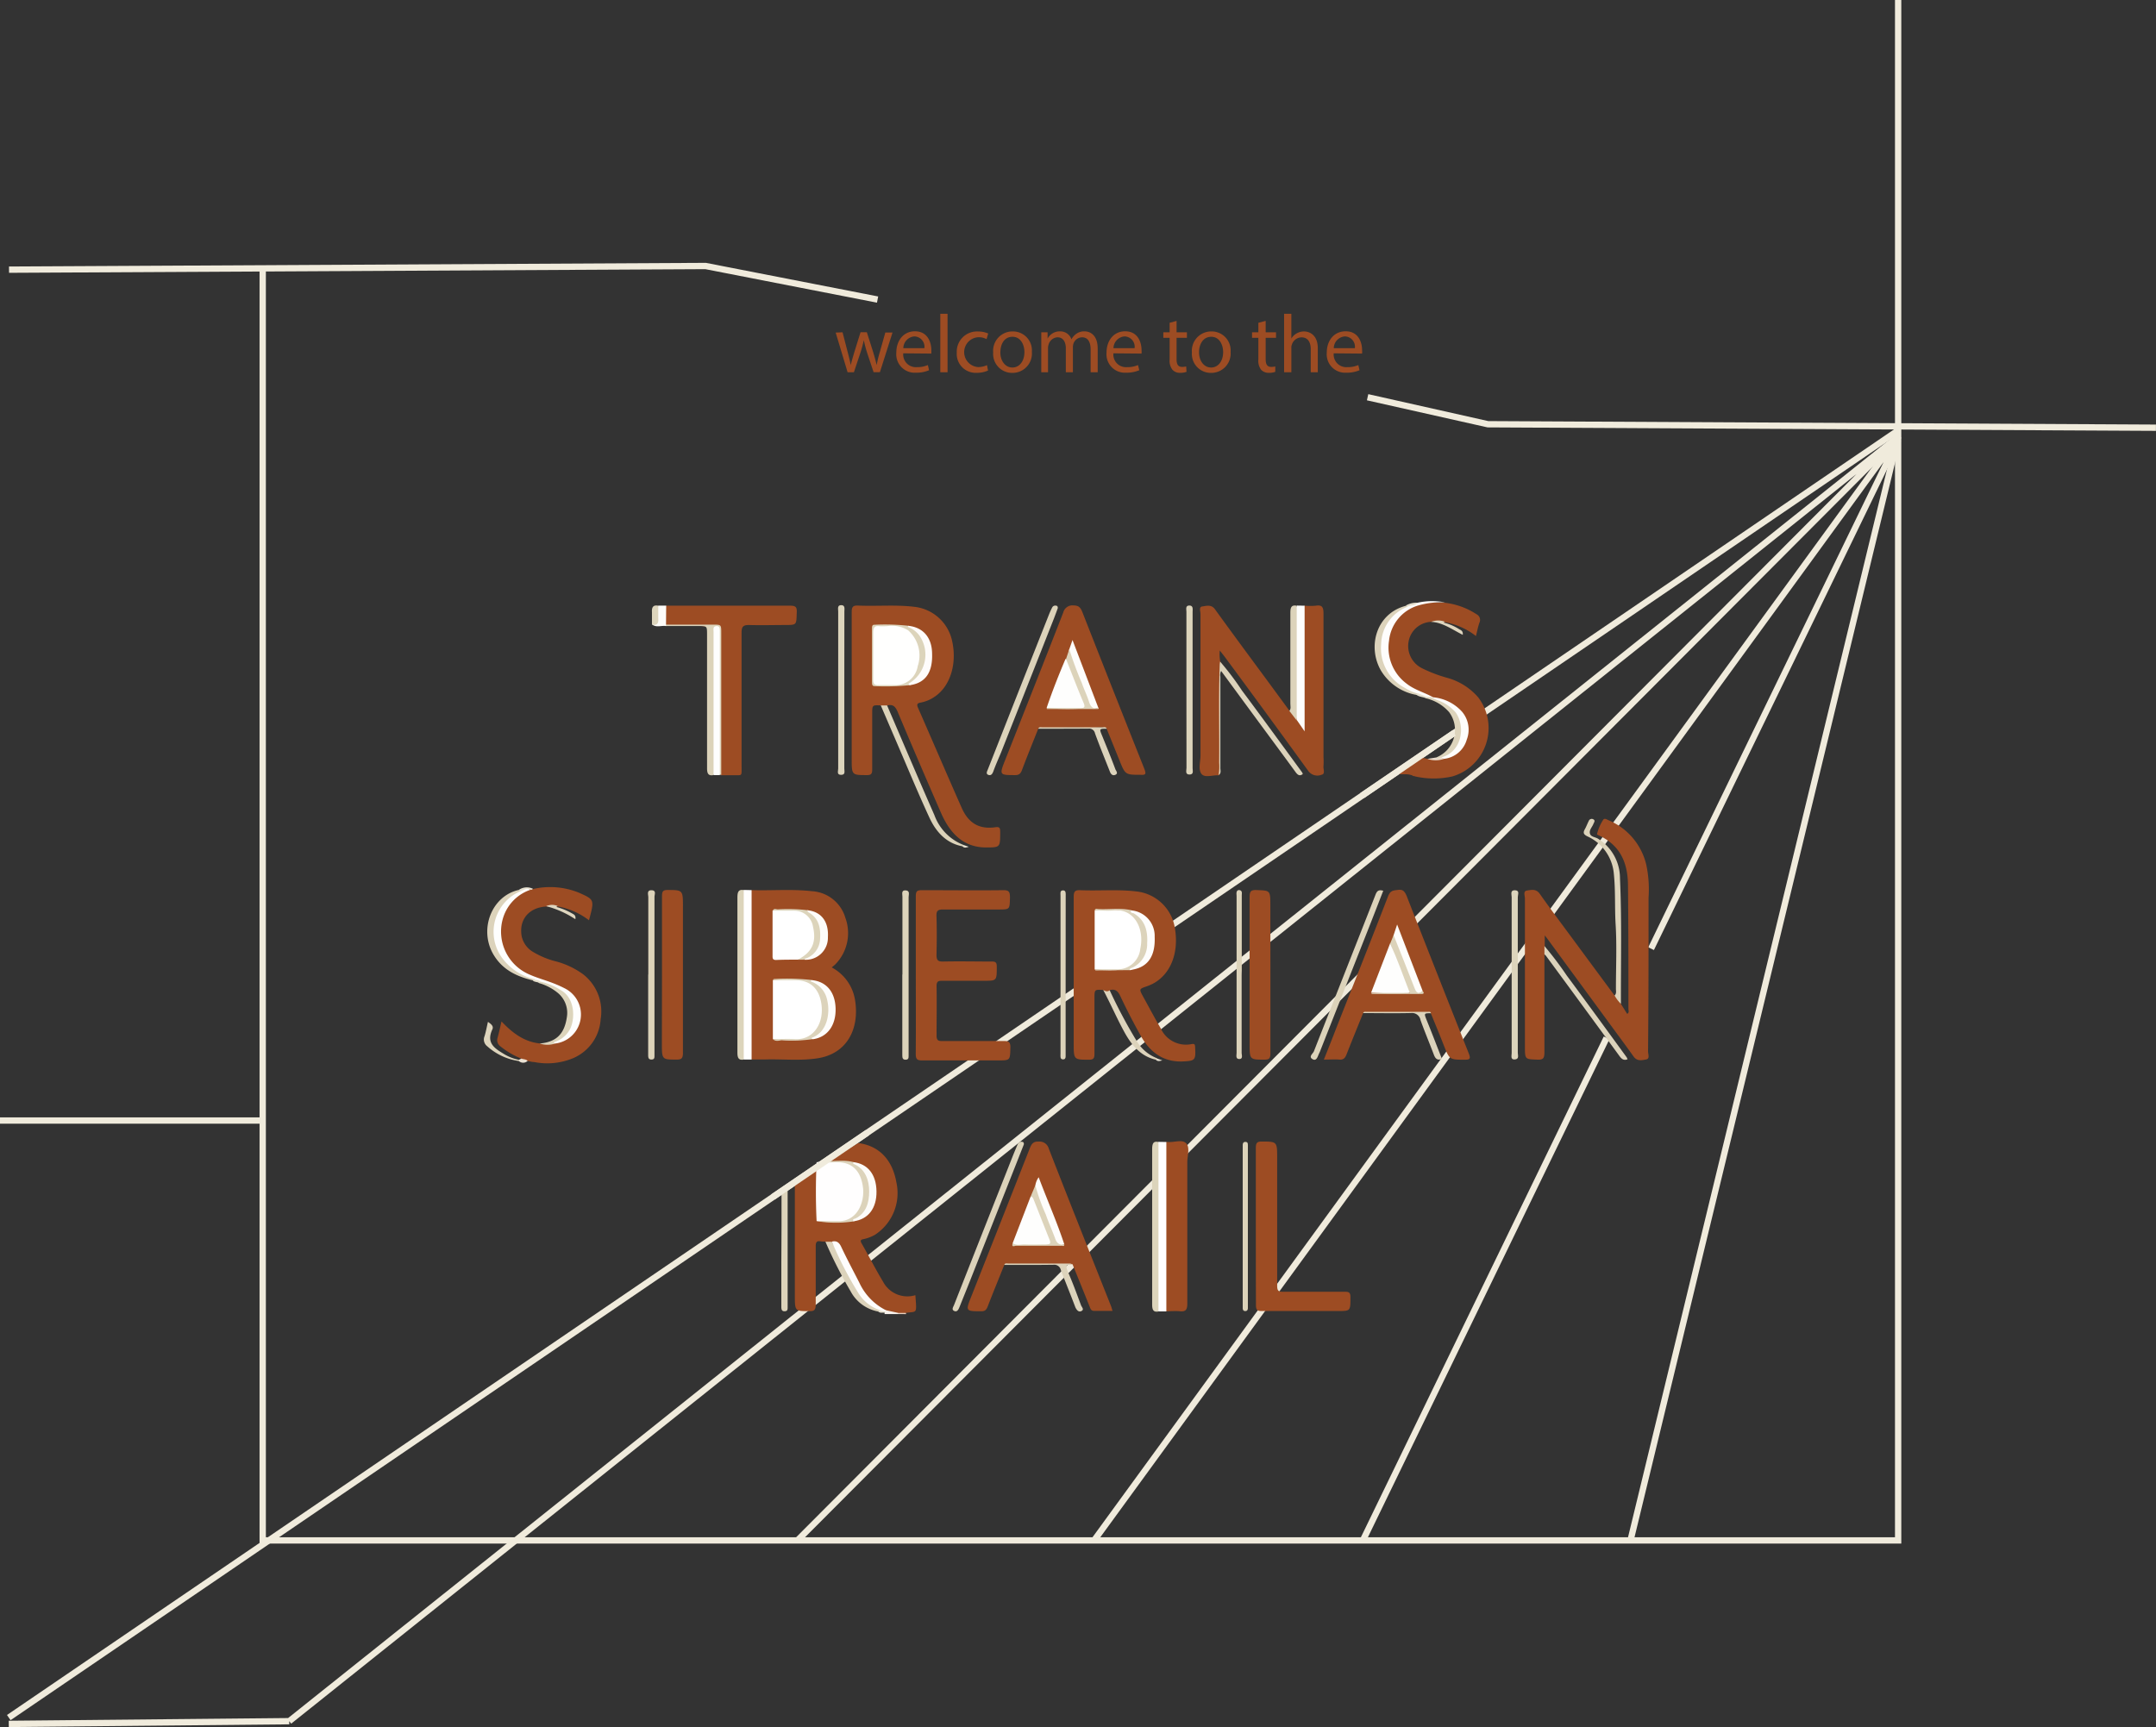 <svg xmlns="http://www.w3.org/2000/svg" viewBox="0 0 341.64 273.73"><rect x="0" y="0" width="341.64" height="273.73" fill="#333333" stroke="none"/><defs><style>.cls-1{fill:#9d4c23}.cls-2{fill:none;stroke:#f0ebdc;stroke-miterlimit:10}.cls-5{fill:#fffefe}.cls-6{fill:#dcd3ba}.cls-7{fill:#dcd4bb}.cls-8{fill:#dcd4bc}.cls-9{fill:#fefefd}.cls-10{fill:#dcd3bb}.cls-11{fill:#fefdfc}.cls-13{fill:#fdfcfa}.cls-22{fill:#e7e1d1}.cls-25{fill:#fff}.cls-26{fill:#fefdfb}</style></defs><g id="Layer_2" data-name="Layer 2"><g id="Layer_2-2" data-name="Layer 2"><path class="cls-1" d="M133.51 52.67l.83 3.2c.18.7.35 1.35.47 2 .14-.64.35-1.31.55-2l1-3.21h1l1 3.14c.23.76.41 1.42.56 2.06a17.38 17.38 0 01.48-2l.89-3.16h1.14l-2 6.29h-1l-1-3a19.64 19.64 0 01-.55-2.07 20.31 20.31 0 01-.57 2.08l-1 3h-1l-1.89-6.29zm9.62 3.33a2 2 0 002.15 2.19 4.2 4.2 0 001.75-.33l.19.82a5.11 5.11 0 01-2.09.39 2.92 2.92 0 01-3.1-3.17c0-1.9 1.12-3.39 2.95-3.39 2.06 0 2.6 1.8 2.6 3v.53zm3.35-.82a1.64 1.64 0 00-1.59-1.86 1.9 1.9 0 00-1.75 1.86zm2.52-5.45h1.15V59H149zm7.56 9a4.36 4.36 0 01-1.81.36 3 3 0 01-3.14-3.21 3.2 3.2 0 013.39-3.34 3.93 3.93 0 011.59.32l-.26.89a2.6 2.6 0 00-1.33-.3 2.37 2.37 0 000 4.73 3.3 3.3 0 001.4-.31zm6.95-2.97a3.07 3.07 0 01-3.13 3.34 3 3 0 01-3-3.23 3.07 3.07 0 013.12-3.34 3 3 0 013.01 3.23zm-5 .07c0 1.38.79 2.42 1.91 2.42s1.91-1 1.91-2.45c0-1.06-.53-2.42-1.89-2.42s-1.92 1.25-1.92 2.45zm6.49-1.46v-1.7h1v1a2.17 2.17 0 012-1.15 1.85 1.85 0 011.78 1.26 2.49 2.49 0 01.7-.82 2.12 2.12 0 011.39-.44c.83 0 2.07.54 2.07 2.73V59h-1.12v-3.6c0-1.21-.44-1.94-1.37-1.94a1.48 1.48 0 00-1.35 1 2 2 0 00-.09.57V59h-1.12v-3.81c0-1-.44-1.73-1.31-1.73a1.56 1.56 0 00-1.42 1.15 1.63 1.63 0 00-.09.55V59H165zM176.43 56a2 2 0 002.16 2.19 4.15 4.15 0 001.74-.33l.2.82a5.16 5.16 0 01-2.1.39 2.92 2.92 0 01-3.09-3.17c0-1.9 1.12-3.39 2.95-3.39 2.06 0 2.6 1.8 2.6 3a3.17 3.17 0 010 .53zm3.36-.82a1.64 1.64 0 00-1.59-1.86 1.91 1.91 0 00-1.76 1.86zm6.65-4.32v1.81h1.64v.87h-1.64v3.39c0 .78.22 1.22.86 1.22a2.52 2.52 0 00.66-.07l.06.85a2.68 2.68 0 01-1 .16 1.58 1.58 0 01-1.23-.48 2.32 2.32 0 01-.45-1.64v-3.43h-1v-.87h1v-1.51zm8.56 4.9a3.07 3.07 0 01-3.13 3.34 3 3 0 01-3-3.23 3.07 3.07 0 013.13-3.34 3 3 0 013 3.23zm-5 .07c0 1.38.79 2.42 1.91 2.42s1.91-1 1.91-2.45c0-1.06-.53-2.42-1.88-2.42S190 54.63 190 55.83zm10.56-4.97v1.81h1.64v.87h-1.64v3.39c0 .78.22 1.22.86 1.22a2.52 2.52 0 00.66-.07v.85a2.59 2.59 0 01-1 .16 1.62 1.62 0 01-1.24-.48 2.37 2.37 0 01-.44-1.64v-3.43h-1v-.87h1v-1.51zm2.92-1.13h1.15v3.93a2.2 2.2 0 01.82-.81 2.41 2.41 0 011.17-.32c.85 0 2.2.52 2.2 2.69V59h-1.12v-3.65c0-1-.38-1.88-1.46-1.88a1.63 1.63 0 00-1.53 1.15 1.26 1.26 0 00-.08.54V59h-1.15zm7.86 6.27a2 2 0 002.15 2.19 4.2 4.2 0 001.75-.33l.19.82a5.11 5.11 0 01-2.09.39 2.92 2.92 0 01-3.1-3.17c0-1.9 1.12-3.39 3-3.39 2.05 0 2.6 1.8 2.6 3a4.82 4.82 0 010 .53zm3.35-.82a1.63 1.63 0 00-1.58-1.86 1.9 1.9 0 00-1.76 1.86z"/><path class="cls-2" d="M300.78 68.22L1.39 272.23M300.78 69.22l-42.85 58.83-19.27 26.45-65.29 89.65M300.78 69.63l-39.15 80.73"/><path class="cls-2" d="M300.78 0v244.15H41.63V42.33M0 177.6h41.63"/><path class="cls-2" d="M216.71 62.96l19.06 4.28 105.86.55M1.43 42.74l110.38-.58 27.25 5.32M1.39 273.23l44.44-.43M300.78 69.22L45.83 272.8M300.78 69.22l-42.41 174.93m-3.79-79.65l-38.62 79.65m84.82-174.93L126.36 244.15"/><path d="M140.17 208.27v-.21a.62.62 0 01.13-.42.45.45 0 01.26-.12 6.3 6.3 0 011.8.47.23.23 0 010 .28z" fill="#f7f2ec"/><path d="M142.36 208.27v-.17a.75.75 0 011.21 0v.18z" fill="#e7d1c0"/><path class="cls-1" d="M139.57 111.81c-1.36-.07-1.36-.07-1.36 1.33v8.78c0 .68-.12.93-.81.93-2.44 0-2.44 0-2.44-2.6V97.06c0-.82.15-1.12 1-1.08 3 .13 6-.16 8.94.2a6.89 6.89 0 016 5.54c.75 3.52-.33 7-2.71 8.65a5.84 5.84 0 01-2.37 1c-.45.09-.59.27-.36.79 2.32 5.29 4.59 10.6 6.93 15.88 1.09 2.47 2.83 3.44 5.36 3.07.71-.1.74.19.74.79 0 2.41 0 2.41-2.22 2.42-3.6 0-5.74-2.23-7.17-5.51-2.32-5.32-4.62-10.66-6.86-16-.38-.9-.82-1.21-1.64-1-.36.35-.69.19-1.03 0zm105.16 39.45v15.49c0 1-.2 1.23-1.09 1.2-2-.08-2 0-2-2.15v-23.4c0-.43-.33-1.17.34-1.26s1.41-.31 2 .51c1.65 2.34 3.37 4.64 5.07 6.94q3.39 4.6 6.79 9.19c.61.2.76.8 1 1.32l1 1.59c.37-.2.2-.53.2-.77 0-6.57 0-13.13-.07-19.7-.05-3.74-1.43-6.34-4.59-7.8-.12-.06-.33-.15-.32-.2A7.16 7.16 0 01254 130c.21-.41.58-.14.88 0a10.16 10.16 0 016 7.11 18.6 18.6 0 01.35 5.16c0 8.12 0 16.24-.08 24.36 0 .44.32 1.18-.3 1.29s-1.42.35-2-.48c-1.43-2-2.92-4-4.38-6l-9.36-12.77-.33-.41V150c.14.39.33.83-.05 1.26zM119.1 141.08c3.18.1 6.37-.19 9.55.17a5.87 5.87 0 015.3 4.2 7.07 7.07 0 01-1.54 7.35 6.56 6.56 0 01-.62.53 7.12 7.12 0 013.69 5.11c.78 4.7-1.33 8.55-5.84 9.28-2.77.45-5.56.12-8.35.2h-2.19a1.86 1.86 0 01-.36-1.41v-24a1.89 1.89 0 01.36-1.43zM206.73 96a10.57 10.57 0 001.78 0c1.08-.18 1.22.34 1.21 1.37v22.62a11 11 0 010 1.41c-.07.48.33 1.27-.29 1.39a1.78 1.78 0 01-2.13-.61c-4.34-6-8.74-12-13.12-17.93-.24-.33-.5-.64-.89-1.15a5.86 5.86 0 00.08 1.78.89.89 0 01.18.8 6.68 6.68 0 00-.27 3.07v13c0 .38.13.79-.14 1.14-.94-.09-2.2.46-2.75-.23s-.16-1.92-.16-2.93V97.31c0-.41-.3-1.12.29-1.19s1.41-.38 2 .44c2.64 3.65 5.32 7.28 8 10.91l3.85 5.24c.7.34 1 1.06 1.54 1.64a1 1 0 00.43.39 2.57 2.57 0 00.08-1.1v-16c-.02-.58-.14-1.19.31-1.64zM136 181.17c3.29.42 5.42 2.63 6.05 6.27a7.88 7.88 0 01-3.42 8.28 6.33 6.33 0 01-1.77.67c-.36.07-.64.15-.33.68 1.15 2 2.21 4.1 3.41 6.09a4.35 4.35 0 005.11 2.12c.22 3.08.3 2.53-1.51 2.81h-1.21l-2-.44a4.73 4.73 0 01-3.09-2.15 30.2 30.2 0 01-2.85-5.06c-.41-.79-.84-1.57-1.18-2.39s-.79-1.12-1.56-1a1.3 1.3 0 01-.89-.26c-.26 0-.53 0-.79-.05-.6-.1-.71.22-.71.8v9.21c0 .89-.25 1.08-1 1.06-2.31 0-2.31 0-2.31-2.52V187m33.19 13.48c-.87 2.18-1.76 4.34-2.6 6.52-.21.57-.44.83-1 .83-2.58 0-2.57 0-1.56-2.52q4.6-11.62 9.18-23.26c.28-.71.55-1.16 1.41-1.11a1.51 1.51 0 011.62 1.11c3.26 8.37 6.58 16.7 9.88 25 .07.19.12.39.22.72h-2.92c-.5 0-.57-.35-.72-.71-.89-2.23-1.8-4.46-2.7-6.69-3.64.07-7.23-.19-10.81.11zm5.38-84.98c-.86 2.18-1.75 4.34-2.57 6.53-.22.58-.46.82-1.07.82-2.55 0-2.55 0-1.55-2.52 3.06-7.75 6.14-15.5 9.16-23.27a1.49 1.49 0 011.63-1.1c.83 0 1.12.35 1.41 1.1q4.86 12.39 9.78 24.74c.33.85.29 1.07-.61 1-2.4 0-2.4 0-3.36-2.41l-2-4.94c-.89-.36-1.81 0-2.72-.08-2.52-.14-5 0-7.56 0-.17 0-.38-.04-.54.13zM216 160.57c-.87 2.17-1.76 4.33-2.61 6.51-.23.61-.51.92-1.16.86s-1.52 0-2.45 0c.7-1.75 1.36-3.41 2-5.08 2.73-6.93 5.49-13.86 8.18-20.82.36-.94.89-.91 1.61-1s1 .22 1.31.92q4.89 12.49 9.86 25c.35.88.15 1-.64 1-2.43 0-2.42 0-3.37-2.42-.65-1.66-1.33-3.29-2-4.94a6.84 6.84 0 00-2.43-.06c-2.68-.13-5.36-.06-8.05-.05a.59.59 0 00-.25.08zm-70.88-6.03v-12.45c0-.81.17-1 .92-1 4.35 0 8.69.05 13 0 .86 0 1 .3 1 1.16-.05 1.89 0 1.9-1.79 1.9h-8.85c-.86 0-1.05.28-1 1.15.06 2 .05 4 0 6 0 .83.17 1.11 1 1.1 2.59-.06 5.18 0 7.76 0 .6 0 .79.13.79.82 0 2.22 0 2.23-2 2.23h-6.66c-.59 0-.89.07-.88.86.05 2.6 0 5.2 0 7.8 0 .72.21.9.85.89h9.85c.69 0 1 .1 1 1-.06 2.07 0 2.07-2 2.07h-12c-.76 0-1-.17-1-1.05.04-4.24.01-8.36.01-12.48zm81.66-55.98a3.78 3.78 0 00-3.53 2.91 3.93 3.93 0 002.08 4.44 22.2 22.2 0 004.09 1.55 10 10 0 014.81 3.06 8 8 0 01-4.08 12.54 13.55 13.55 0 01-5.91 0c-.13-.09-.32 0-.44-.16-1.48-.49-1.87.29-3.06-.82-.32-.29.69.52.79.1.2-.86 2.48-1.17 2.71-2.14 1.48.92-.66-.4 1.94.24a6.17 6.17 0 002.49-.19c2-.49 3.48-1.48 3.72-3.88a3.94 3.94 0 00-1.6-3.91 9.38 9.38 0 00-3.85-1.63 16.61 16.61 0 01-4.14-2 7.57 7.57 0 01-2.76-8.13 6.77 6.77 0 016.27-5 14 14 0 012.67 0 11.59 11.59 0 015 1.82 1 1 0 01.46 1.31c-.24.67-.37 1.38-.56 2.14a11.17 11.17 0 00-4.9-2.19 12.78 12.78 0 00-2.2-.06zM82.6 167.78a12.74 12.74 0 01-3.29-1.93 1.21 1.21 0 01-.46-1.38c.22-.82.4-1.66.62-2.58 1.74 1.85 3.64 3.26 6.09 3.49a5.25 5.25 0 002.36-.21 5.86 5.86 0 002-.74 4.39 4.39 0 00.33-7 10.15 10.15 0 00-3.35-1.6c-2.06-.66-4.12-1.33-5.72-3.07-3.57-3.9-2.12-10.28 2.72-11.86.2-.06.4.1.6 0a12.06 12.06 0 017.31.62c2.39 1.08 2.4 1.06 1.52 4.34a11.51 11.51 0 00-4.87-2.18h-1.87c-2.77.14-4.38 2.07-3.93 4.68a3.81 3.81 0 001.85 2.54 13.41 13.41 0 003.6 1.48 13 13 0 014.24 2 7.46 7.46 0 012.83 7.16 7.19 7.19 0 01-4.47 6.22 10.65 10.65 0 01-6.06.57c-.33 0-.65-.1-1-.16s-.81.07-1.05-.39zM105.56 96h19.69c.85 0 1.06.24 1 1.13-.06 1.92 0 1.92-1.76 1.93-1.92 0-3.85.06-5.77 0-.94 0-1.22.21-1.21 1.28v21.12c0 1.64.16 1.39-1.34 1.41h-1.89c-.46-.46-.32-1.07-.32-1.63v-20.37c0-1.37 0-1.29-1.24-1.51a44 44 0 00-5.85-.2 7.19 7.19 0 01-1.39 0 3.3 3.3 0 01.08-3.16zM199 194.29v-12.36c0-.75.18-1 .88-1 2.5 0 2.5 0 2.5 2.65v20.16c0 .8.16 1 .92 1h9.86c.63 0 .84.16.83.89 0 2.16 0 2.16-1.94 2.16H199.9c-.71 0-.89-.22-.88-1-.02-4.12-.02-8.31-.02-12.5zM184.82 181h.3c1 .08 2.24-.46 2.86.23s.15 2 .16 3v22.39c0 1-.29 1.3-1.17 1.21-.72-.07-1.45 0-2.18 0a1.86 1.86 0 01-.36-1.41v-24a1.89 1.89 0 01.39-1.42zm-79.92-26.49v-12.45c0-.72.12-1 .85-1 2.47 0 2.47 0 2.47 2.71v23.07c0 .83-.17 1.11-1 1.1-2.34 0-2.34 0-2.34-2.6zm96.41-.01v12.45c0 .83-.22 1-.94 1-2.36 0-2.36 0-2.36-2.6v-23.06c0-.89.11-1.26 1.06-1.22 2.23.09 2.23 0 2.23 2.5z"/><path class="cls-5" d="M119.1 141.08v26.85h-1.25a2.19 2.19 0 01-.3-1.44v-24a2.19 2.19 0 01.3-1.44zM184.82 181v26.85h-1.25a2.16 2.16 0 01-.3-1.43v-24a2.19 2.19 0 01.3-1.44z"/><path class="cls-6" d="M105.54 99h7.44c1.31 0 1.31 0 1.31 1.33v22.47h-.23a2 2 0 01-.21-.35 5.83 5.83 0 01-.12-1.72v-19.34a4.34 4.34 0 00-.15-1.51 2.52 2.52 0 00-.21 1.41v19.49a5.82 5.82 0 01-.11 1.72 2.07 2.07 0 01-.22.35c-.79.14-1-.23-1-1.08V100.6c0-1.37 0-1.37-1.3-1.38h-5.26a.15.15 0 010-.16s.04-.06.06-.06z"/><path class="cls-7" d="M117.85 141.07v26.87c-.79.14-1-.24-1-1.08v-24.7c.01-.84.21-1.23 1-1.09z"/><path class="cls-8" d="M239.54 154.44v-12.23c0-.43-.28-1.14.52-1.11s.45.68.45 1.08v24.68c0 .4.26 1-.47 1.06s-.5-.62-.5-1q-.01-6.25 0-12.48z"/><path class="cls-6" d="M219.19 141.18c-.74 1.89-1.45 3.75-2.18 5.59l-7.8 19.77a2.71 2.71 0 01-.17.39c-.24.48-.39 1.33-1.06.94s.06-.86.22-1.24c3.25-8.29 6.53-16.56 9.77-24.84.26-.66.55-.79 1.22-.61zm-95.35 53.17v-6.24c0 2.25-.28-.14.5-.12s.47-.33.47.06v19.12c0 .37 0 .64-.47.66s-.53-.31-.53-.71v-7z"/><path class="cls-7" d="M183.57 181v26.87c-.8.14-1-.24-1-1.08v-24.7c.01-.88.2-1.27 1-1.09z"/><path class="cls-6" d="M143 154.46v-12.34c0-.41-.22-1.05.51-1s.47.67.47 1.07v25.12c0 .35 0 .64-.47.65s-.53-.29-.53-.69v-12.81z"/><path class="cls-7" d="M188 109.42V96.97c0-.38-.2-1 .46-1s.52.6.52 1v24.79c0 .41.22 1-.5 1s-.47-.66-.47-1.06c-.01-4.05-.01-8.16-.01-12.28z"/><path class="cls-6" d="M167.61 96.41c-.18.5-.37 1-.58 1.56q-4.18 10.62-8.38 21.24c-.41 1-.87 2-1.25 3.06-.17.44-.38.7-.8.54s-.17-.59-.06-.87q4.82-12.27 9.67-24.51a12.31 12.31 0 01.53-1.17.54.54 0 01.61-.26c.18 0 .29.15.26.41z"/><path class="cls-8" d="M133.79 109.47v12.34c0 .41.22 1-.51 1s-.46-.59-.46-1v-24.9c0-.39-.18-1 .48-1s.5.62.5 1c0 4.26-.01 8.41-.01 12.56z"/><path class="cls-6" d="M102.73 154.46v-12.24c0-.42-.29-1.14.51-1.12s.47.66.47 1.06v25.12c0 .37 0 .64-.47.65s-.53-.29-.53-.7v-12.77zm59.51 26.92c-.28.72-.56 1.41-.83 2.11l-7.72 19.56c-.54 1.36-1.09 2.71-1.63 4.07-.17.41-.37.88-.86.66s-.11-.68 0-1q4.22-10.74 8.46-21.46c.51-1.29 1-2.57 1.56-3.86.15-.38.39-.57.78-.48.22.02.26.23.24.4zm94.61-22.28a5.22 5.22 0 01-1-1.32c.34-.32.2-.74.21-1.12 0-3.39.16-6.8-.05-10.18-.16-2.69 0-5.39-.29-8.08a7.17 7.17 0 00-4.18-5.84c-.64-.32-.72-.59-.38-1.18.22-.4.38-.84.59-1.25a.5.5 0 01.76-.25c.28.16.12.43 0 .66-.19.54-.72 1-.57 1.57s.87.54 1.31.84a7.35 7.35 0 013.45 6.25c.3 6.63.13 13.27.15 19.9z"/><path class="cls-9" d="M206.73 96v19.92l-1.19-1.73a4.65 4.65 0 01-.33-1.89V97.52a2.36 2.36 0 01.31-1.54z"/><path class="cls-6" d="M139.57 111.81h1c2.49 5.79 4.95 11.6 7.49 17.37a8 8 0 004.62 4.74c.05.19 0 .3-.19.21-2.51-.47-4.15-2.23-5.22-4.55-1.79-3.86-3.41-7.81-5.1-11.72zm57.18 42.69v12.35c0 .37.25 1-.37 1s-.43-.61-.43-1v-24.8c0-.32-.1-.68.16-.92a.5.5 0 01.46 0c.3.16.2.51.2.78v11.91zm.99 40.01v12.78c0 .28-.09.5-.39.51s-.42-.17-.43-.46v-25.78c0-.32.07-.58.44-.57s.37.24.38.52v13z"/><path class="cls-10" d="M193.1 122.83a7.82 7.82 0 00.09-1.93c.05-5.21-.1-10.41.09-15.62a3 3 0 01.06-.42 44.46 44.46 0 013.45 4.57c3.21 4.3 6.37 8.65 9.55 13a1.4 1.4 0 01.1.25c-.48.37-.79.17-1.13-.29-2.05-2.81-4.13-5.61-6.2-8.42l-5.61-7.63a1.4 1.4 0 00-.12.93v14.41c-.02.37.2.87-.28 1.15z"/><path class="cls-11" d="M229 95.48a12.92 12.92 0 00-4.32.5 6.51 6.51 0 00-4.57 5.55 7.11 7.11 0 002.79 6.83c1.27 1 2.78 1.37 4.14 2.13a.43.43 0 01-.24.18 1.31 1.31 0 01-.59-.1c-.56-.21-1.15-.31-1.69-.57a9.06 9.06 0 01-3.29-1.73 7.14 7.14 0 01-2.55-6.66 6.25 6.25 0 014.18-5.52 18.18 18.18 0 011.77-.56 10.55 10.55 0 014.37-.05z"/><path class="cls-6" d="M205.48 96v18.2l-1.17-1.53c.3-.34.16-.76.16-1.14V97.07c0-.88.23-1.22 1.01-1.07z"/><path class="cls-10" d="M244.73 151.26v-1.32a53.5 53.5 0 013.52 4.65c3.19 4.31 6.35 8.64 9.52 13a3 3 0 01.13.3c-.75.3-1.08-.24-1.46-.76q-5.7-7.8-11.42-15.58a1.61 1.61 0 00-.29-.29zm-160.32 4.12c-2.48-.61-4.74-1.62-6.2-4.06-2.38-4-.3-9.33 4-10.27.22-.07.26.07.24.26a1.83 1.83 0 01-.72.55c-4.49 2.68-4.17 9 0 11.72.94.6 2 .93 2.93 1.54 0 .19-.03.33-.25.26zM223 96.18a6.48 6.48 0 00-4.14 5.88 7.1 7.1 0 003.81 7 7.31 7.31 0 001.92.85c.05.2 0 .3-.2.22a8.23 8.23 0 01-5.6-3.91c-2.13-3.78-.7-9 4-10.21.21-.13.26-.01.21.17zm-92.2 100.63h1a42.9 42.9 0 012.54 4.73 14.56 14.56 0 003.33 4.87c.55.46 1.25.64 1.73 1.21 0 .19 0 .33-.24.25a6.23 6.23 0 01-4.38-3.22 70.94 70.94 0 01-3.98-7.84zm44.02-39.9h1a80.27 80.27 0 004.37 8.2 6.47 6.47 0 003.18 2.63c.05.2 0 .3-.2.22-2.36-.51-3.83-2.25-5-4.38s-2.17-4.45-3.35-6.67z"/><path class="cls-7" d="M88 165.39a3.9 3.9 0 01-2.48 0c2.56-.22 3.9-1.44 4.3-4.14a4.11 4.11 0 00-1.43-3.88 8.25 8.25 0 00-3-1.56c0-.22.08-.31.24-.37a10 10 0 013.37 1.28c1.84 1.09 2.27 2.91 2 5a3.8 3.8 0 01-2.72 3.47c-.1 0-.28-.02-.28.2z"/><path class="cls-10" d="M164.52 115.5c.13-.31.39-.23.6-.23h9.65c.22 0 .48-.09.6.23-1.21 0-1.19 0-.7 1.18.71 1.74 1.42 3.49 2.08 5.26.09.23.52.66-.05.88-.41.15-.67-.11-.83-.53-.79-2-1.61-4-2.36-6.07a.93.93 0 00-1-.74c-2.68.02-5.34.02-7.99.02zM216 160.57c.11-.26.33-.2.52-.2h9.75c.18 0 .41-.08.49.22-1.13 0-1.12 0-.69 1.1.82 2 1.61 4.09 2.42 6.14-.76.31-1.06-.08-1.29-.69-.69-1.83-1.45-3.63-2.11-5.48a1.37 1.37 0 00-1.52-1.1c-2.49.06-5.02.01-7.57.01zm-56.86 39.91c.11-.32.38-.22.59-.22h9.63c.19 0 .41 0 .54.18-1-.1-1.07.24-.66 1.18.76 1.72 1.4 3.49 2.06 5.26.1.28.54.65.09.9s-.77-.11-1-.61c-.45-1.19-.92-2.38-1.39-3.57-.29-.76-.62-1.51-.89-2.28a1.07 1.07 0 00-1.18-.86c-2.57.04-5.18.02-7.79.02z"/><path d="M226.21 110.49h.58a8.54 8.54 0 012.84 1.15 5 5 0 011.11 7.17 4.49 4.49 0 01-2.28 1.42c-.27-.14-.68.46-.85-.19a4.7 4.7 0 002-7.19 7 7 0 00-3.6-2.16c-.01-.19-.01-.29.2-.2zM82.22 168.17a9.46 9.46 0 01-5-2.33 1.35 1.35 0 01-.44-1.61c.22-.71.35-1.46.54-2.27.45.32.95.65.7 1.19-1 2.13.34 3 1.72 3.83a7.12 7.12 0 002.5 1 .13.13 0 01.06.13s-.06.06-.08.06z" fill="#ddd4bc"/><path class="cls-13" d="M105.54 99v.23c-.73-.12-1.5.27-2.19-.23a1.55 1.55 0 00.71-1.6 2 2 0 01.26-1.41h1.25c-.02 1.01-.02 2.01-.03 3.01z"/><path d="M104.31 96v2c.09.89-.26 1.15-1 1v-1.94c-.07-.86.22-1.22 1-1.06z" fill="#ddd5bd"/><path d="M226.78 98.56a3 3 0 012.23 0h-.09c-.07 0-.21.14 0 .16a7.87 7.87 0 012.29 1c.28.16.65.26.58.9-1.67-.84-3.17-1.96-5.01-2.06zM86.54 143.62a2.26 2.26 0 011.87 0h-.09c-.07 0-.21.13 0 .17a10.5 10.5 0 012.36 1c.29.16.6.3.49.9a15.47 15.47 0 00-4.63-2.07z" fill="#dfd6bf"/><path d="M227.61 120.05c.26.38.53-.1.8 0 .09.16.32 0 .4.23a4 4 0 01-2.63 0z" fill="#e9daca"/><path d="M82.22 168.17a1.27 1.27 0 000-.2l.39-.19c.34.13.73.08 1 .36a1 1 0 01-1.39.03z" fill="#ebe2d4"/><path d="M82.41 141.27l-.2-.22a2.18 2.18 0 012.24-.18.37.37 0 01-.45.13c-.56-.15-1 .52-1.59.27z" fill="#e7e1d0"/><path d="M226.21 110.49l-.19.21c-.52-.27-1.15-.2-1.62-.62l.2-.22z" fill="#e5dfcd"/><path d="M223 96.18l-.2-.22a3.27 3.27 0 011.8-.43c-.41.54-1.1.32-1.6.65z" fill="#e4decc"/><path d="M85.62 155.58l-.2.22c-.31-.23-.74-.09-1-.42l.19-.2c.39-.01.83-.18 1.01.4z" fill="#e6dfcd"/><path class="cls-22" d="M183.18 168l.2-.22.8.29c-.35.08-.69.21-1-.07z"/><path d="M139.17 207.85l.19-.21c.38-.19.69 0 1 .2l-.2.22c-.33-.06-.7.13-.99-.21z" fill="#e8e2d1"/><path class="cls-22" d="M152.51 134.14l.19-.21.81.28c-.34.11-.69.26-1-.07z"/><path class="cls-13" d="M113.07 122.85v-.21a.65.65 0 011 0v.21z"/><path class="cls-11" d="M140.37 207.84a1.87 1.87 0 01-1-.2 6.43 6.43 0 01-3.41-2.79 57.75 57.75 0 01-4.14-8.06c.71-.17 1.13.08 1.48.83.9 1.91 1.9 3.78 2.86 5.66a9.17 9.17 0 004.22 4.38z"/><path class="cls-7" d="M144.2 108.59a37.62 37.62 0 01-5.62.16c-.37 0-.4-.28-.4-.59v-8.54c0-.3 0-.61.39-.6a34 34 0 015.43.17c2.78 1.26 3.77 4.92 2.14 7.78a5.27 5.27 0 01-1.94 1.62z"/><path d="M144.2 108.59a1 1 0 01-.18-.08c-.13-.1 0-.13 0-.18a5.3 5.3 0 001.69-7.57 4 4 0 00-1.83-1.39v-.1a.24.24 0 01.06-.08c2.34.24 3.73 1.86 3.76 4.38.11 3.02-1.07 4.68-3.5 5.02z" fill="#fefcfb"/><path class="cls-25" d="M122.47 164.69v-9.31a18.93 18.93 0 014.93 0c2 .24 3.29 2.55 3.08 5.28-.19 2.48-1.69 4.18-3.77 4.16a24 24 0 01-4.24-.13zm3.95-12.59c-1.15 0-2.3 0-3.45.05-.45 0-.56-.17-.55-.62v-7.2a18.59 18.59 0 014.41 0 1.8 1.8 0 01.91.38c1.77 1.35 2 4.88.5 6.53a3.2 3.2 0 01-1.82.86z"/><path class="cls-10" d="M122.47 164.69c1.16 0 2.32-.06 3.48 0 3 .21 4.75-2.64 4.17-5.8-.42-2.32-1.81-3.51-4-3.53h-3.67c.06-.06.12-.19.19-.19a35.37 35.37 0 016 .16 5.29 5.29 0 012.56 6.53 4.78 4.78 0 01-2.38 2.83 22.32 22.32 0 01-4.9.18c-.47.04-1.01.27-1.45-.18z"/><path class="cls-26" d="M128.84 164.71c-.23-.07-.4-.16 0-.31 2.25-.94 2.72-3.81 2.25-5.83a3.94 3.94 0 00-2.4-2.94c-.39-.16-.21-.2 0-.28 2.3.24 3.67 1.92 3.72 4.54s-1.28 4.49-3.57 4.82z"/><path class="cls-13" d="M128.07 144.28c2.11.27 3.26 1.83 3.12 4.24a3.49 3.49 0 01-3.75 3.59c0-.51.4-.52.66-.66 2.21-1.13 2.09-5.08.43-6.28-.28-.19-.8-.3-.64-.9h.08a.29.29 0 01.1.01z"/><path class="cls-7" d="M128.07 144.28c-.14.13-.11.22 0 .3 1.64.87 2 2.43 1.88 4.22a3.42 3.42 0 01-2.42 3.17s-.09.09-.13.14h-1c2.28-1.17 3-2.74 2.43-5.22a3 3 0 00-2.92-2.55h-3.46c.18-.42.52-.22.78-.21a25.91 25.91 0 014.84.15z"/><path class="cls-5" d="M129.4 193.54c-.15-3.11-.15-6.23 0-9.34a19.27 19.27 0 014.36 0c2 .2 3.39 2.32 3.28 4.82a5.4 5.4 0 01-1.56 3.86 2.48 2.48 0 01-1.62.76 28.86 28.86 0 01-4.46-.1z"/><path class="cls-10" d="M129.4 193.54h3.37c2.95.11 4.2-2.78 4-5.14-.3-2.9-1.82-4.32-4.45-4.19-1 .05-.92 0-1.88 0 .52-.53 2.51-.11.4-.19 1.47.06 3-.23 4.42.18a5.51 5.51 0 012.09 7.53 4.66 4.66 0 01-2.07 1.85 18.75 18.75 0 01-5.88-.04z"/><path class="cls-13" d="M135.24 193.57c-.21-.42.19-.37.32-.44 1.7-.86 2.17-2.53 2.17-4.29s-.6-3.56-2.41-4.34c-.14-.06-.13-.07-.1-.31 2.29.27 3.63 1.95 3.67 4.63s-1.3 4.45-3.65 4.75z"/><path class="cls-9" d="M160.48 197l2.83-7.35c.57-.23.69.29.84.64.8 1.95 1.58 3.9 2.31 5.88.35.92.18 1.15-.74 1.16h-4.57c-.23-.03-.64.22-.67-.33z"/><path class="cls-26" d="M164.06 187.87a3.07 3.07 0 01.53-1.28c1.35 3.6 2.86 7 4.06 10.63-.88.34-1.39 0-1.74-.94-.84-2.27-1.76-4.5-2.64-6.75a2.23 2.23 0 01-.21-1.66z"/><path class="cls-6" d="M164.06 187.87a30.71 30.71 0 001.65 4.6c.44 1.28 1 2.49 1.47 3.77.27.85.72 1.12 1.47 1 0 .37-.26.21-.4.21h-7.27c-.18 0-.77.32-.5-.42.6.45 1.27.19 1.91.21 1.15.05 2.31 0 3.46 0 .46 0 .71-.12.48-.7-.85-2.13-1.69-4.28-2.54-6.42-.09-.22-.18-.47-.48-.46z"/><path class="cls-9" d="M165.84 112.23c.89-2.65 1.92-5.24 3-7.79.43 0 .5.42.63.72.8 1.94 1.58 3.88 2.3 5.85.41 1.12.27 1.35-.83 1.32a41.8 41.8 0 01-5.1-.1z"/><path class="cls-26" d="M169.44 102.9l.51-1.46 4.11 10.79c-1.26.22-1.29.21-1.73-.92-.89-2.33-1.83-4.64-2.73-7a1.84 1.84 0 01-.16-1.41z"/><path class="cls-6" d="M169.44 102.9a56 56 0 002 5.39c.34 1 .8 1.9 1.11 2.89s.71 1.22 1.52 1c.07.13 0 .2-.1.2h-8.08a.44.44 0 010-.16h5.27c.51 0 .88 0 .57-.77-1-2.33-1.88-4.68-2.81-7z"/><path class="cls-9" d="M217.27 157.32l3-7.78c.5 0 .62.52.76.89.77 2 1.55 3.91 2.29 5.88.37 1 .25 1.14-.71 1.11a45.33 45.33 0 01-5.34-.1z"/><path class="cls-26" d="M220.83 148.22l.56-1.69 4.05 10.54c-.51.56-1.08.51-1.43-.16a21.93 21.93 0 01-.85-2.07q-1-2.7-2.08-5.38a2.22 2.22 0 01-.25-1.24z"/><path class="cls-6" d="M220.83 148.22c1.11 2.81 2.25 5.61 3.34 8.44.3.79.67.89 1.27.41.23.26.23.47-.15.47h-7.94s0-.11-.08-.17h6.13c-1.07-2.67-1.91-5.31-3.13-7.78z"/><path class="cls-26" d="M228.81 120.27l-.4-.23c3.24-.89 3.85-4.84 2.27-7.1a6.66 6.66 0 00-3-2l-.89-.43h.21a7 7 0 014.68 2.3 4.4 4.4 0 01.74 4.43 4.19 4.19 0 01-3.61 3.03z"/><path class="cls-9" d="M85.62 155.58c-.28-.32-.71-.18-1-.4a8.81 8.81 0 01-5.25-3.63 7 7 0 013.06-10.28c.53-.08 1-.7 1.59-.23a6.81 6.81 0 00-4.36 4.65A7.4 7.4 0 0084 154.5c1.13.5 2.32.82 3.47 1.26a18.13 18.13 0 012 .88 4.63 4.63 0 01-1.47 8.75c-.09-.09-.51-.09 0-.29a4.12 4.12 0 002.43-2.21c.76-1.85.52-4.78-1.53-5.93a10.11 10.11 0 00-3.28-1.38z"/><path d="M114.07 122.64h-1v-22.52c0-.36-.14-.85.45-.89s.55.47.55.89v22.52z" fill="#fefefe"/><path d="M140.65 99.23a4.87 4.87 0 013.25.67 5.32 5.32 0 011.52 5.69 3.57 3.57 0 01-3.78 3h-2.49c-.62 0-.79-.24-.78-.88v-7.37c0-.84.19-1.21 1-1.09a11.09 11.09 0 001.28-.02z" fill="#fffffe"/><path class="cls-1" d="M174.82 156.91c-1.39-.09-1.39-.09-1.39 1.38v8.67c0 .71-.1 1-.84 1-2.45 0-2.45 0-2.45-2.61v-23.18c0-.84.18-1.11 1-1.08 3 .13 6-.16 8.94.2a6.92 6.92 0 016.1 5.86c.65 3.88-.68 7.26-3.47 8.75a7.6 7.6 0 01-1 .43c-1.23.43-1.23.42-.53 1.7.92 1.67 1.81 3.35 2.77 5a4.39 4.39 0 004.89 2.45c.52-.09.52.13.54.54.11 2 0 2.12-1.89 2.21-3 .15-5.17-1.32-6.69-4a99.04 99.04 0 01-3.3-6.4c-.39-.83-.85-1.11-1.63-.9-.38.32-.71.17-1.05-.02z"/><path class="cls-6" d="M168.86 154.56v12.89c0 .3-.14.48-.43.46s-.36-.16-.38-.41 0-.28 0-.43v-25.13c0-.33-.12-.81.39-.82s.43.53.43.88c0 4.19-.01 8.38-.01 12.56z"/><path class="cls-25" d="M173.46 153.63v-9.3a20 20 0 014.83 0 3 3 0 012.06 1.7 6.12 6.12 0 01-.26 6.39 2.68 2.68 0 01-1.8 1.22 21.09 21.09 0 01-4.83-.01z"/><path class="cls-10" d="M173.46 153.63h3.38a3.61 3.61 0 003.85-3.25c.72-3.34-1.09-6.4-4.15-6.08-1 .1-2 0-3.08 0 .1-.37.38-.23.58-.22 1.73.09 3.47-.21 5.2.18 2.62 1.45 3.49 4 2.46 7a4 4 0 01-2.68 2.5l-5.38.05c-.06.02-.12-.11-.18-.18z"/><path class="cls-11" d="M179 153.78c0-.34.3-.34.5-.44a4.13 4.13 0 002.28-3.84c.12-2-.36-3.7-2.12-4.73-.17-.1-.58 0-.44-.48a4.05 4.05 0 013.75 4.18c.12 3-1 4.72-3.38 5.19z"/><path class="cls-2" d="M230.4 116.18l-14.56 9.92m-78.39 53.42l-14.98 10.2"/></g></g></svg>